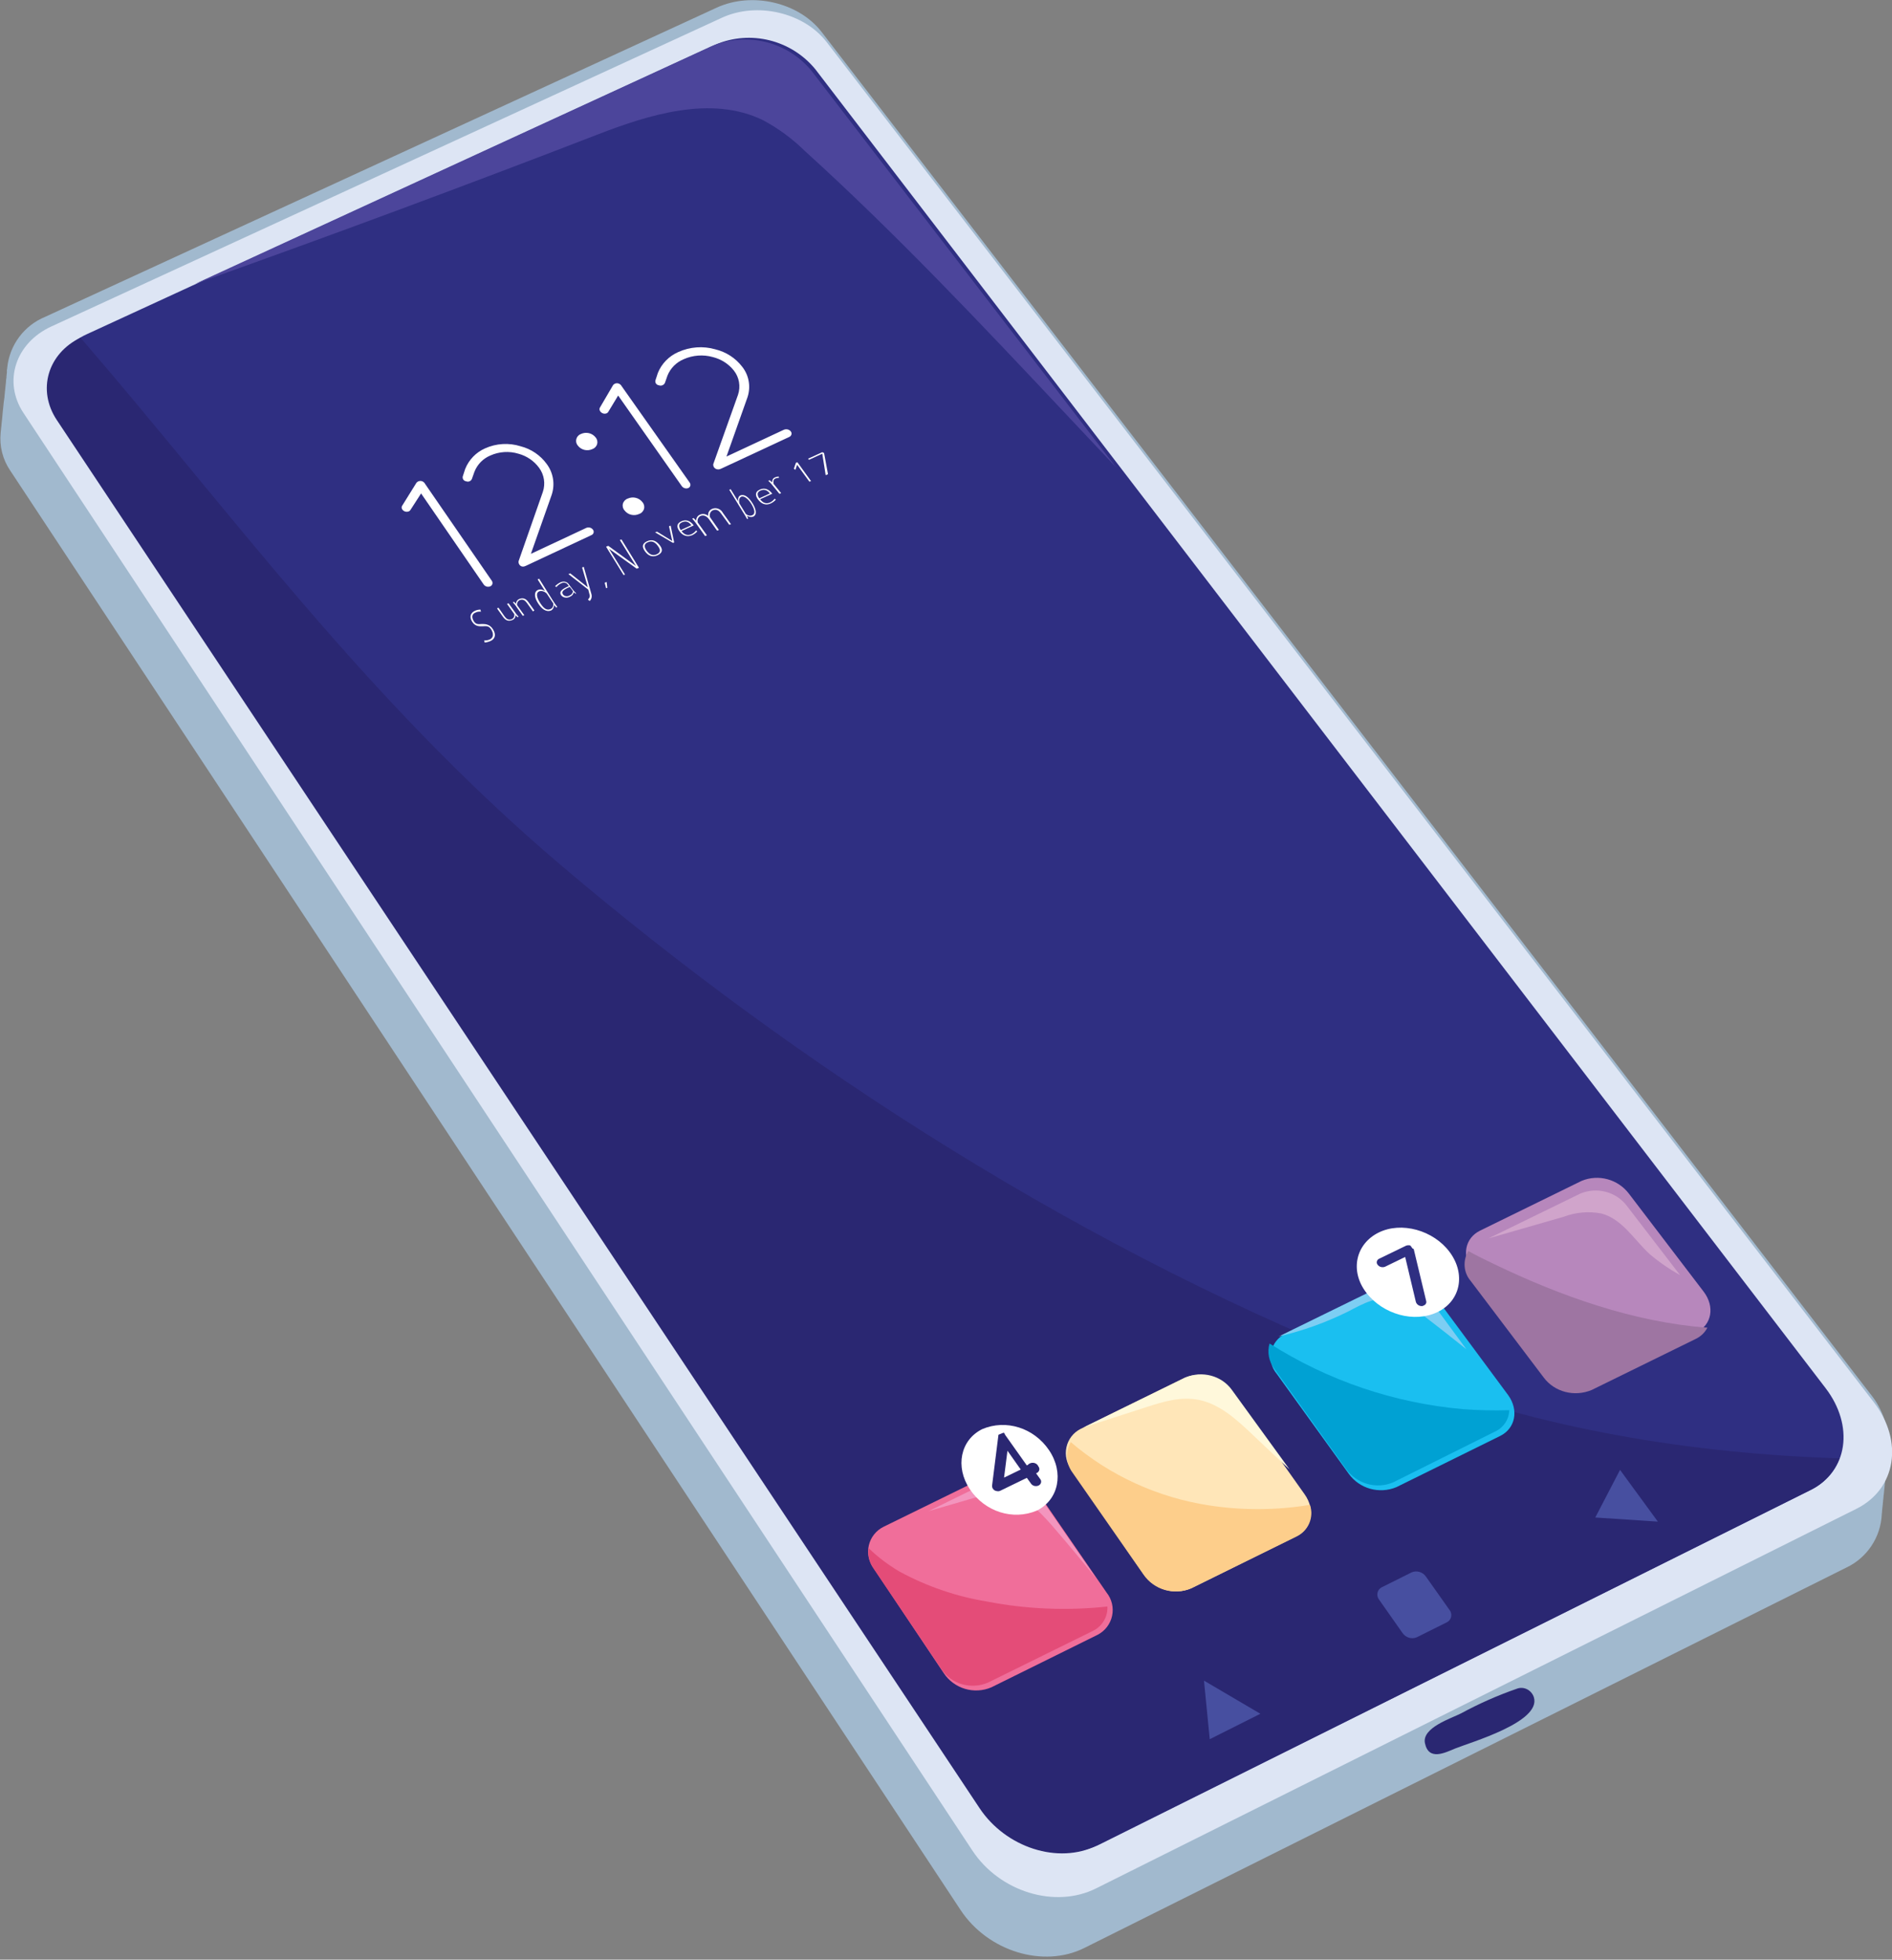 <?xml version="1.0" encoding="UTF-8"?>
<svg width="335px" height="347px" viewBox="0 0 335 347" version="1.1" xmlns="http://www.w3.org/2000/svg" xmlns:xlink="http://www.w3.org/1999/xlink">
    <rect x="0" y="0" width="335" height="347" fill="#808080" stroke="none"/>
    <!-- Generator: Sketch 61.2 (89653) - https://sketch.com -->
    <title>Asset 1</title>
    <desc>Created with Sketch.</desc>
    <g id="Landing" stroke="none" stroke-width="1" fill="none" fill-rule="evenodd">
        <g id="Process-Page" transform="translate(-307, -813)" fill-rule="nonzero">
            <g id="Asset-1" transform="translate(475.5, 982.5) rotate(-22) translate(-475.5, -982.5) translate(353, 811)">
                <path d="M238.398,324.37 L238.522,324.109 C238.573,324.024 238.618,323.937 238.659,323.847 C238.712,323.764 238.757,323.677 238.795,323.586 C238.846,323.506 238.891,323.423 238.932,323.337 C239.022,323.163 239.114,322.989 239.204,322.815 C239.255,322.734 239.3,322.651 239.341,322.566 C239.341,322.466 239.44,322.392 239.478,322.305 C239.569,322.13 239.66,321.956 239.751,321.782 C239.751,321.695 239.85,321.62 239.887,321.533 C239.924,321.446 239.987,321.359 240.024,321.272 C240.061,321.185 240.123,321.098 240.16,321.011 C240.198,320.924 240.26,320.849 240.297,320.75 C240.338,320.664 240.383,320.581 240.433,320.501 C240.524,320.327 240.615,320.152 240.706,319.978 C240.706,319.891 240.793,319.817 240.843,319.717 C240.884,319.632 240.929,319.548 240.979,319.468 C241.02,319.379 241.066,319.291 241.116,319.207 L241.24,318.946 C241.29,318.865 241.336,318.782 241.377,318.697 C241.467,318.523 241.558,318.348 241.649,318.174 C241.702,318.091 241.748,318.004 241.786,317.913 C241.836,317.833 241.882,317.75 241.923,317.664 C241.973,317.58 242.018,317.493 242.059,317.403 C242.109,317.318 242.155,317.231 242.196,317.142 C242.248,317.059 242.294,316.971 242.332,316.88 C242.382,316.8 242.428,316.717 242.469,316.632 C242.519,316.547 242.565,316.46 242.605,316.37 C242.605,316.283 242.705,316.196 242.742,316.109 C242.779,316.022 242.841,315.947 242.878,315.848 C242.916,315.748 242.978,315.686 243.015,315.599 C243.052,315.512 243.114,315.425 243.151,315.338 C243.192,315.248 243.238,315.161 243.288,315.077 C243.329,314.991 243.374,314.908 243.424,314.828 C243.516,314.654 243.607,314.48 243.698,314.305 C245.168,311.108 245.402,307.477 244.355,304.117 L162.534,10.986 C160.759,4.592 153.783,-0.297 146.944,0.014 L16.155,6.234 C12.165,6.259 8.505,8.462 6.61,11.982 L6.473,12.243 L6.337,12.454 L6.225,12.765 L6.089,13.014 C6.048,13.104 6.002,13.191 5.952,13.275 C5.911,13.365 5.866,13.452 5.815,13.537 C5.815,13.624 5.729,13.698 5.679,13.798 L5.542,14.047 L5.418,14.308 C5.368,14.392 5.322,14.48 5.282,14.569 C5.232,14.649 5.186,14.733 5.145,14.818 C5.095,14.902 5.049,14.99 5.009,15.079 C4.958,15.164 4.913,15.251 4.872,15.34 C4.822,15.425 4.776,15.512 4.736,15.602 C4.683,15.68 4.637,15.764 4.599,15.851 C4.549,15.935 4.503,16.022 4.463,16.112 C4.412,16.196 4.367,16.283 4.326,16.373 C4.276,16.457 4.23,16.545 4.189,16.634 C4.189,16.709 4.103,16.796 4.053,16.883 L3.916,17.144 L3.743,17.43 L3.606,17.679 L3.47,17.941 C3.429,18.03 3.383,18.117 3.333,18.202 C3.292,18.291 3.247,18.379 3.196,18.463 C3.156,18.548 3.11,18.632 3.06,18.712 C3.019,18.801 2.974,18.889 2.923,18.973 C2.883,19.063 2.837,19.15 2.787,19.234 C2.746,19.324 2.701,19.411 2.65,19.496 L2.526,19.744 C2.476,19.829 2.43,19.916 2.39,20.006 C2.339,20.09 2.294,20.177 2.253,20.267 C2.203,20.347 2.157,20.43 2.117,20.516 C2.066,20.6 2.021,20.687 1.98,20.777 C1.93,20.861 1.884,20.949 1.844,21.038 C1.793,21.123 1.748,21.21 1.707,21.299 C1.657,21.38 1.611,21.463 1.57,21.548 C1.52,21.633 1.475,21.72 1.434,21.809 C1.384,21.894 1.338,21.981 1.297,22.071 L1.161,22.332 C0.056,24.427 -0.274,26.846 0.23,29.162 L60.765,328.512 C62.503,337.109 70.484,343.602 78.577,342.956 L228.853,331.05 C232.94,330.83 236.566,328.352 238.262,324.619 C238.302,324.533 238.348,324.45 238.398,324.37 L238.398,324.37 Z" id="Path" fill="#A1B9CE"></path>
                <path d="M147.12,2.014 L16.545,8.226 C9.544,8.549 4.909,14.066 6.223,20.564 L66.646,319.531 C68.381,328.116 76.349,334.602 84.429,333.956 L234.46,322.066 C242.291,321.444 246.715,314.101 244.373,305.727 L162.685,12.972 C160.913,6.586 153.948,1.703 147.12,2.014 Z" id="Path" fill="#DDE5F4"></path>
                <path d="M144.289,6 L21.807,11.85 C15.234,12.161 10.93,17.511 12.232,23.832 L71.365,313.037 C73.052,321.299 80.543,327.558 88.071,326.961 L228.213,315.936 C235.531,315.364 239.623,308.297 237.391,300.209 L159.023,16.665 C157.004,10.232 151.011,5.894 144.289,6 Z" id="Path" fill="#2F2F82"></path>
                <path d="M235,312.657 C210.993,302.023 188.194,288.229 168.844,270.157 C124.902,229.113 89.677,178.541 64.512,130.569 C43.369,90.233 33.669,50.395 20.582,12 C14.132,12.435 9.949,17.721 11.231,23.953 L70.638,313.043 C72.331,321.301 79.852,327.558 87.41,326.961 L228.114,315.941 C230.747,315.774 233.214,314.597 235,312.657 Z" id="Path" fill="#2A2772"></path>
                <path d="M101.529,292.42 L80.599,293.998 C77.277,294.071 74.378,291.754 73.714,288.494 L69.175,266.69 C68.786,265.272 69.052,263.755 69.899,262.554 C70.747,261.354 72.086,260.597 73.55,260.49 L94.191,259.001 C97.448,258.957 100.285,261.217 100.974,264.404 L105.791,286.082 C106.217,287.5 105.985,289.034 105.159,290.262 C104.334,291.49 103.001,292.282 101.529,292.42 L101.529,292.42 Z" id="Path" fill="#F06E9A"></path>
                <path d="M140.667,289.437 L119.984,290.999 C116.678,291.059 113.788,288.753 113.077,285.488 L108.204,263.696 C107.785,262.293 108.018,260.774 108.839,259.566 C109.66,258.358 110.979,257.593 112.424,257.486 L132.831,256.001 C136.077,255.961 138.921,258.194 139.687,261.385 L144.823,283.087 C145.602,286.338 143.731,289.183 140.667,289.437 Z" id="Path" fill="#FFE6B8"></path>
                <path d="M180.816,286.474 L160.37,288 C157.074,288.037 154.191,285.808 153.426,282.631 L148.233,261.465 C147.786,260.12 147.989,258.646 148.783,257.469 C149.578,256.292 150.875,255.543 152.299,255.439 L172.482,254 C175.719,253.963 178.562,256.125 179.364,259.233 L184.82,280.312 C185.596,283.486 183.794,286.239 180.816,286.474 Z" id="Path" fill="#1ABFF0"></path>
                <path d="M219.911,282.492 L199.674,284 C196.392,284.035 193.514,281.82 192.712,278.642 L187.198,257.463 C186.387,254.336 188.146,251.645 191.128,251.433 L211.09,250 C214.316,249.977 217.153,252.125 218.002,255.233 L223.778,276.3 C224.639,279.502 222.917,282.255 219.911,282.492 Z" id="Path" fill="#B787BC"></path>
                <path d="M66.164,60.164 L63.354,62.145 C63.249,62.229 63.121,62.281 62.988,62.294 C62.695,62.302 62.414,62.179 62.218,61.958 C61.901,61.559 61.937,61.111 62.279,60.899 L66.103,58.108 C66.487,57.903 66.958,57.996 67.24,58.332 C67.366,58.488 67.442,58.679 67.459,58.88 L71.98,79.19 C72.029,79.385 71.987,79.593 71.865,79.752 C71.742,79.911 71.555,80.002 71.357,80 C70.914,80.01 70.521,79.712 70.404,79.277 L66.164,60.164 Z" id="Path" fill="#FFFFFF"></path>
                <path d="M77.686,77.74 L86.252,67.989 C87.255,66.824 87.621,65.244 87.231,63.759 C86.853,62.301 85.99,61.012 84.784,60.103 C83.446,59.021 81.758,58.462 80.036,58.53 C78.644,58.551 77.32,59.131 76.364,60.139 L75.471,61.151 C75.324,61.299 75.123,61.383 74.914,61.383 C74.705,61.383 74.504,61.299 74.357,61.151 C74.179,61.052 74.054,60.88 74.014,60.681 C73.974,60.482 74.023,60.275 74.149,60.115 L75.03,59.067 C76.239,57.806 77.895,57.066 79.644,57.007 C81.819,56.921 83.95,57.637 85.628,59.018 C87.185,60.162 88.29,61.814 88.749,63.686 C89.236,65.562 88.78,67.557 87.525,69.037 L80.182,77.362 L91.013,76.777 C91.468,76.774 91.867,77.081 91.979,77.521 C92.029,77.706 91.989,77.904 91.871,78.057 C91.754,78.209 91.573,78.299 91.38,78.301 L78.604,78.995 L78.481,78.995 C78.25,79.019 78.018,78.953 77.833,78.813 C77.529,78.538 77.467,78.086 77.686,77.74 L77.686,77.74 Z" id="Path" fill="#FFFFFF"></path>
                <path d="M96.377,61.002 C97.367,60.964 98.255,61.594 98.528,62.527 C98.674,62.934 98.603,63.387 98.338,63.732 C98.073,64.077 97.649,64.27 97.208,64.246 C96.216,64.285 95.328,63.647 95.07,62.708 C94.93,62.304 95.003,61.858 95.264,61.517 C95.525,61.176 95.942,60.983 96.377,61.002 Z M99.756,74.714 C100.758,74.674 101.657,75.317 101.92,76.265 C102.072,76.675 102.004,77.131 101.738,77.48 C101.472,77.829 101.044,78.023 100.601,77.997 C99.595,78.048 98.691,77.4 98.436,76.446 C98.284,76.037 98.352,75.58 98.618,75.232 C98.884,74.883 99.312,74.688 99.756,74.714 Z" id="Shape" fill="#FFFFFF"></path>
                <path d="M105.01,57.159 L102.319,59.176 C102.22,59.259 102.1,59.307 101.974,59.314 C101.687,59.329 101.41,59.204 101.223,58.976 C100.914,58.587 100.938,58.136 101.223,57.923 L104.879,55.105 C105.254,54.904 105.711,54.997 105.987,55.331 C106.113,55.487 106.192,55.678 106.213,55.882 L110.977,76.186 C111.029,76.378 110.992,76.586 110.878,76.746 C110.763,76.906 110.584,77 110.393,77 C109.961,77.003 109.579,76.708 109.452,76.273 L105.01,57.159 Z" id="Path" fill="#FFFFFF"></path>
                <path d="M116.077,74.729 L124.745,64.977 C125.751,63.791 126.094,62.208 125.664,60.734 C125.244,59.297 124.347,58.032 123.111,57.131 C121.713,56.043 119.954,55.48 118.158,55.545 C116.74,55.571 115.394,56.153 114.431,57.156 L113.537,58.176 C113.384,58.326 113.174,58.41 112.956,58.41 C112.738,58.41 112.529,58.326 112.375,58.176 C112.191,58.075 112.06,57.903 112.016,57.703 C111.972,57.504 112.019,57.295 112.146,57.131 L113.026,56.086 C114.253,54.81 115.959,54.061 117.762,54.007 C120.031,53.919 122.256,54.632 124.018,56.012 C125.61,57.152 126.757,58.777 127.273,60.623 C127.832,62.484 127.413,64.491 126.15,65.997 L118.745,74.36 L129.954,73.77 C130.427,73.768 130.844,74.069 130.975,74.507 C131.03,74.694 130.993,74.896 130.873,75.052 C130.753,75.209 130.564,75.303 130.362,75.307 L117.137,75.995 L117.009,75.995 C116.768,76.019 116.526,75.953 116.333,75.811 C115.976,75.564 115.866,75.1 116.077,74.729 Z" id="Path" fill="#FFFFFF"></path>
                <path d="M143.437,6.002 L43,10.767 C68.409,11.837 93.689,12.562 118.84,12.944 C128.636,13.081 140.243,13.976 147.069,21.577 C149.04,23.944 150.662,26.578 151.886,29.402 C161.346,48.969 169.258,69.283 177.308,89.958 L182,102 L158.288,16.663 C156.254,10.222 150.211,5.884 143.437,6.002 Z" id="Path" fill="#4C459B"></path>
                <path d="M85.587,279.639 C80.87,276.77 76.679,273.139 73.19,268.9 C71.787,267.075 70.605,265.095 69.669,263 C69.04,264.113 68.846,265.413 69.124,266.657 L73.587,287.684 C74.239,290.831 77.089,293.069 80.355,292.998 L100.934,291.475 C102.795,291.371 104.405,290.165 105,288.427 C98.115,286.479 91.569,283.516 85.587,279.639 L85.587,279.639 Z" id="Path" fill="#E44C78"></path>
                <path d="M128.421,278.581 C120.521,273.897 114.102,267.114 109.89,259 C108.336,260.233 107.66,262.258 108.166,264.167 L113.05,285.583 C113.763,288.792 116.659,291.058 119.974,290.999 L140.707,289.476 C143.032,289.328 144.877,287.477 145,285.171 C139.155,283.862 133.559,281.638 128.421,278.581 L128.421,278.581 Z" id="Path" fill="#FDCE8B"></path>
                <path d="M176.425,279.588 C165.565,274.046 156.183,265.957 149.07,256 C148.086,257.248 147.756,258.897 148.183,260.432 L153.295,281.624 C154.048,284.805 156.886,287.037 160.13,287 L180.305,285.41 C181.916,285.327 183.344,284.338 184,282.853 C181.42,281.899 178.892,280.81 176.425,279.588 Z" id="Path" fill="#00A1D3"></path>
                <path d="M222,282.442 C221.242,282.076 220.483,281.686 219.738,281.285 C208.198,275.06 198.25,265.827 189.567,256.046 C188.986,255.389 188.392,254.706 187.836,254 C186.257,255.196 185.616,257.212 186.23,259.055 L191.817,279.762 C192.629,282.869 195.545,285.035 198.87,285 L219.371,283.514 C220.347,283.449 221.272,283.071 222,282.442 L222,282.442 Z" id="Path" fill="#9E75A2"></path>
                <path d="M178.252,259.243 C177.452,256.129 174.614,253.963 171.383,254 L151.237,255.441 C151.158,255.434 151.079,255.434 151,255.441 C155.319,256.12 159.704,256.295 164.064,255.963 C166.949,255.69 170.197,255.193 172.807,257.205 C174.134,258.349 175.221,259.742 176.004,261.305 C177.69,264.174 179.376,267.081 181,270 L178.252,259.243 Z" id="Path" fill="#7DCEF3"></path>
                <path d="M210.048,252 L192,253.268 L205.751,254.705 C208.047,254.752 210.282,255.438 212.197,256.686 C215.266,259.029 215.782,263.147 217.415,266.565 C218.425,268.488 219.626,270.309 221,272 L216.85,257.073 C216.015,254.06 213.223,251.978 210.048,252 Z" id="Path" fill="#D0A4CB"></path>
                <path d="M144,278 L139.795,261.075 C139.036,258.068 136.219,255.963 133.003,256 L113,257.437 L124.78,258.287 C127.803,258.502 131,258.789 133.712,260.561 C136.785,262.596 138.502,266.079 140.007,269.346 C141.313,272.231 142.657,275.139 144,278 Z" id="Path" fill="#FFF8DB"></path>
                <path d="M94.541,260.001 L82,260.911 L91.123,261.834 C92.595,261.897 94.042,262.231 95.396,262.818 C98.573,264.384 100.138,268.161 101.305,271.537 C102.605,275.325 103.821,279.151 105,283 L101.016,265.174 C100.348,262.117 97.643,259.956 94.541,260.001 Z" id="Path" fill="#F395BE"></path>
                <path d="M67.817,88.995 C67.445,89.017 67.072,88.971 66.708,88.858 L66.765,88.475 C67.074,88.621 67.397,88.695 67.722,88.694 C68.21,88.694 68.784,88.352 68.678,87.326 C68.573,86.3 67.99,86.259 67.406,86.04 C66.823,85.822 66.191,85.548 66.029,84.55 C65.866,83.551 66.411,83.059 67.186,83.004 C67.528,82.983 67.87,83.039 68.2,83.168 L68.143,83.551 C67.839,83.378 67.512,83.303 67.186,83.332 C66.622,83.332 66.23,83.674 66.325,84.522 C66.421,85.37 66.918,85.425 67.435,85.616 C67.951,85.808 68.784,86.136 68.965,87.285 C69.147,88.434 68.592,88.94 67.817,88.995 Z" id="Path" fill="#FFFFFF"></path>
                <path d="M73.791,86.882 L73.582,86.429 C73.463,86.774 73.12,87.005 72.735,87 C71.962,87 71.606,86.577 71.439,85.908 L71,84.069 L71.293,84.069 L71.7,85.839 C71.826,86.37 72.045,86.823 72.746,86.823 C73.132,86.785 73.433,86.49 73.456,86.125 L72.944,84 L73.237,84 L73.791,86.252 C73.854,86.498 73.927,86.626 74,86.872 L73.791,86.882 Z" id="Path" fill="#FFFFFF"></path>
                <path d="M76.704,86.951 L76.276,85.184 C76.153,84.66 75.929,84.214 75.255,84.214 C74.873,84.255 74.57,84.54 74.52,84.903 L75.031,87 L74.745,87 L74.204,84.718 C74.143,84.485 74.071,84.35 74,84.117 L74.224,84.117 L74.429,84.573 C74.557,84.245 74.878,84.02 75.245,84 C76.031,84 76.398,84.417 76.561,85.078 L77,86.893 L76.704,86.951 Z" id="Path" fill="#FFFFFF"></path>
                <path d="M80.776,87.863 L80.595,87.315 C80.417,87.712 80.097,87.969 79.741,88 L79.741,88 C78.791,88 78.29,87.11 78.077,85.945 C77.863,84.781 78.077,83.808 78.962,83.753 C79.376,83.759 79.767,84 80.029,84.411 L79.592,82 L79.89,82 L80.712,86.603 C80.788,87.021 80.884,87.433 81,87.836 L80.776,87.863 Z M80.146,84.918 C79.923,84.424 79.523,84.106 79.079,84.068 C78.493,84.068 78.205,84.712 78.429,85.959 C78.653,87.205 79.026,87.781 79.794,87.726 C80.148,87.711 80.458,87.416 80.573,86.986 L80.146,84.918 Z" id="Shape" fill="#FFFFFF"></path>
                <path d="M84.871,86.869 C84.871,86.802 84.699,86.609 84.656,86.513 C84.497,86.807 84.161,86.991 83.796,86.985 C83.189,87.076 82.6,86.751 82.419,86.224 C82.269,85.646 82.516,85.261 83.935,85.184 L84.28,85.184 L84.204,84.924 C84.185,84.715 84.073,84.522 83.893,84.388 C83.713,84.254 83.48,84.19 83.247,84.212 C82.866,84.224 82.495,84.327 82.172,84.51 L82,84.289 C82.335,84.134 82.7,84.04 83.075,84.009 C83.702,83.934 84.282,84.318 84.387,84.876 L84.688,86.002 C84.775,86.296 84.879,86.585 85,86.869 L84.871,86.869 Z M84.376,85.377 L84.129,85.377 C82.946,85.434 82.645,85.665 82.774,86.195 C82.895,86.591 83.334,86.838 83.785,86.763 C84.154,86.778 84.49,86.574 84.613,86.262 L84.376,85.377 Z" id="Shape" fill="#FFFFFF"></path>
                <path d="M87.463,87.872 C87.439,88.404 87.134,88.857 86.704,89 L86.518,88.652 C86.926,88.485 87.066,88.276 87.101,88.026 L87.23,87.037 L85,83.181 L85.35,83.181 L87.311,86.647 L87.685,83 L88,83 L87.463,87.872 Z" id="Path" fill="#FFFFFF"></path>
                <polygon id="Path" fill="#FFFFFF" points="90.48 88 90.25 88 90.38 87 90.75 87"></polygon>
                <polygon id="Path" fill="#FFFFFF" points="96.572 86.82 93.348 81.721 94.264 87 93.995 87 93 81.18 93.418 81.18 96.622 86.321 95.706 81 96.005 81 97 86.82"></polygon>
                <path d="M100.888,85.997 C99.803,86.046 99.304,85.389 99.087,84.549 C98.87,83.709 99.011,83.062 100.074,83.004 C101.137,82.946 101.636,83.593 101.897,84.452 C102.157,85.312 101.962,85.94 100.888,85.997 Z M100.128,83.216 C99.336,83.216 99.217,83.834 99.401,84.539 C99.586,85.244 99.966,85.833 100.834,85.785 C101.701,85.737 101.734,85.138 101.539,84.433 C101.343,83.728 100.985,83.168 100.128,83.216 L100.128,83.216 Z" id="Shape" fill="#FFFFFF"></path>
                <polygon id="Path" fill="#FFFFFF" points="104.459 85 104.247 85 102 82.081 102.353 82.081 104.247 84.638 104.682 82 105 82"></polygon>
                <path d="M106.421,83.613 C106.611,84.292 107.013,84.835 107.861,84.787 C108.214,84.767 108.554,84.663 108.844,84.486 L109,84.709 C108.659,84.88 108.277,84.979 107.884,85 C106.879,85 106.321,84.389 106.098,83.593 C105.874,82.798 105.975,82.051 107.024,82.002 C108.074,81.954 108.576,82.643 108.81,83.496 L106.421,83.613 Z M107.058,82.216 C106.399,82.216 106.209,82.711 106.354,83.399 L108.431,83.302 C108.219,82.546 107.806,82.177 107.058,82.216 L107.058,82.216 Z" id="Shape" fill="#FFFFFF"></path>
                <path d="M114.68,85.748 L114.088,83.393 C113.953,82.839 113.694,82.235 112.856,82.285 C112.399,82.36 112.053,82.745 112.018,83.217 L112.634,85.912 L112.29,85.912 L111.723,83.519 C111.55,82.814 111.119,82.361 110.491,82.398 C110.042,82.461 109.695,82.832 109.653,83.293 L110.306,86 L109.961,86 L109.271,83.129 C109.196,82.843 109.105,82.561 109,82.285 L109.271,82.285 L109.53,82.877 C109.67,82.458 110.046,82.169 110.478,82.147 C111.03,82.103 111.554,82.4 111.809,82.902 C111.917,82.419 112.313,82.06 112.795,82.008 C113.191,81.966 113.587,82.089 113.893,82.35 C114.2,82.611 114.39,82.987 114.421,83.393 L115,85.773 L114.68,85.748 Z" id="Path" fill="#FFFFFF"></path>
                <path d="M119.151,86 C118.797,86.004 118.454,85.806 118.195,85.448 L118.195,85.986 L117.985,85.986 C117.94,85.56 117.876,85.14 117.794,84.726 L117,80 L117.268,80 L117.688,82.491 C117.8,82.011 118.101,81.684 118.444,81.67 C119.247,81.67 119.715,82.575 119.916,83.736 C120.117,84.896 119.993,85.943 119.151,86 Z M118.482,81.939 C118.106,81.971 117.802,82.403 117.765,82.958 L118.119,85.08 C118.354,85.497 118.708,85.728 119.075,85.703 C119.763,85.703 119.868,84.854 119.677,83.75 C119.486,82.646 118.979,81.896 118.482,81.939 L118.482,81.939 Z" id="Shape" fill="#FFFFFF"></path>
                <path d="M121.426,83.607 C121.626,84.297 122.025,84.832 122.868,84.793 C123.22,84.771 123.559,84.663 123.845,84.482 L124,84.706 C123.663,84.881 123.282,84.981 122.89,84.997 C121.892,85.046 121.337,84.395 121.104,83.597 C120.871,82.8 120.971,82.051 122.014,82.002 C123.057,81.954 123.556,82.644 123.8,83.5 L121.426,83.607 Z M122.047,82.207 C121.393,82.207 121.204,82.712 121.359,83.403 L123.423,83.305 C123.201,82.547 122.791,82.177 122.047,82.207 Z" id="Shape" fill="#FFFFFF"></path>
                <path d="M125.952,81.346 C125.754,81.251 125.526,81.207 125.297,81.219 C124.812,81.219 124.727,81.777 124.667,81.973 L125.297,84 L124.97,84 L124.267,81.747 C124.17,81.463 124.061,81.248 124,81.111 L124.267,81.111 L124.545,81.649 C124.63,81.414 124.776,81.032 125.285,81.003 C125.531,80.989 125.777,81.026 126,81.111 L125.952,81.346 Z" id="Path" fill="#FFFFFF"></path>
                <polygon id="Path" fill="#FFFFFF" points="130.693 83.99 129.792 80.397 129.188 81.109 129 80.835 129.723 80 130.01 80 131 84"></polygon>
                <polygon id="Path" fill="#FFFFFF" points="134.241 84 133.795 84 134.663 80.249 132.084 80.368 132 80.129 134.771 80 135 80.259"></polygon>
                <path d="M105.789,258.877 C106.794,263.579 104.11,267.665 99.783,267.999 C95.193,268.075 91.187,264.756 90.197,260.059 C89.229,255.37 91.925,251.323 96.228,251.001 C100.793,250.921 104.785,254.209 105.789,258.877 Z" id="Path" fill="#FFFFFF"></path>
                <path d="M184.703,252.934 C185.926,257.613 183.259,261.685 178.73,261.982 C174.202,262.28 169.621,258.764 168.32,254.072 C167.019,249.38 169.817,245.372 174.319,245.023 C178.821,244.674 183.493,248.268 184.703,252.934 Z" id="Path" fill="#FFFFFF"></path>
                <path d="M102.968,260.874 C103.036,261.092 102.994,261.326 102.856,261.512 C102.717,261.697 102.496,261.813 102.256,261.826 L102.127,261.826 L102.425,263.047 C102.497,263.263 102.459,263.498 102.323,263.684 C102.186,263.871 101.965,263.987 101.725,263.999 C101.191,264.021 100.719,263.675 100.612,263.181 L100.314,261.96 L95.135,262.314 L95.135,262.314 C94.918,262.333 94.702,262.277 94.527,262.156 C94.065,261.919 93.874,261.388 94.086,260.935 L98.437,253.134 L98.437,253.134 C98.444,253.11 98.444,253.085 98.437,253.061 C98.462,253.069 98.489,253.069 98.514,253.061 L98.514,253 L98.605,253 C98.605,253 98.605,253 98.605,253 L98.696,253 C98.696,253 98.696,253 98.696,253 L99.058,253 C99.058,253 99.136,253 99.175,253 C99.214,253 99.175,253 99.175,253 L99.265,253 L99.369,253 L99.369,253 L99.434,253 L99.511,253 L99.511,253.061 L99.589,253.134 L99.589,253.232 L99.589,253.232 C99.596,253.264 99.596,253.297 99.589,253.33 C99.589,253.33 99.589,253.33 99.589,253.415 L99.589,253.415 L101.13,259.909 L101.298,259.909 C101.654,259.733 102.081,259.746 102.424,259.944 C102.767,260.142 102.974,260.495 102.968,260.874 L102.968,260.874 Z M98.929,256.223 L96.585,260.41 L99.861,260.19 L98.929,256.223 Z" id="Shape" fill="#2A2772"></path>
                <path d="M179,250.071 L177.601,259.419 C177.569,259.74 177.287,259.985 176.95,259.984 C176.837,260.005 176.72,260.005 176.606,259.984 C176.129,259.826 175.818,259.384 175.845,258.901 L177.073,250.789 L173.12,251.06 C172.614,251.056 172.172,250.729 172.04,250.26 C171.966,250.058 171.996,249.835 172.118,249.657 C172.241,249.48 172.444,249.367 172.666,249.353 L177.92,249 L178.079,249 C178.202,249.021 178.322,249.056 178.435,249.106 L178.435,249.106 C178.469,249.119 178.498,249.139 178.521,249.165 C178.546,249.168 178.57,249.168 178.595,249.165 L178.656,249.224 C178.663,249.247 178.663,249.271 178.656,249.294 C178.679,249.324 178.708,249.348 178.742,249.365 C178.742,249.365 178.742,249.365 178.742,249.447 C178.742,249.53 178.742,249.447 178.742,249.518 C178.788,249.627 178.817,249.742 178.828,249.859 C178.9,249.918 178.958,249.99 179,250.071 L179,250.071 Z" id="Path" fill="#2F2F82"></path>
                <path d="M159.763,313.528 L153.738,314 C152.759,314.013 151.905,313.319 151.689,312.336 L150.074,305.384 C149.936,304.963 149.993,304.5 150.227,304.127 C150.462,303.755 150.85,303.513 151.279,303.472 L157.232,303 C158.207,302.986 159.06,303.673 159.281,304.651 L160.92,311.604 C161.062,312.019 161.014,312.477 160.789,312.851 C160.564,313.225 160.187,313.474 159.763,313.528 Z" id="Path" fill="#474FA0"></path>
                <polygon id="Path" fill="#474FA0" points="113 317 115.941 307 123 316.183"></polygon>
                <polygon id="Path" fill="#474FA0" points="201 311 191 306.174 198.224 300"></polygon>
                <path d="M166.751,329.082 C163.15,328.902 159.541,329.019 155.959,329.43 C154.088,329.605 148.572,329.157 148.069,331.92 C147.493,335.093 150.671,334.832 152.685,334.807 C155.635,334.807 168.597,336.176 168.993,331.621 C169.043,330.97 168.83,330.326 168.404,329.845 C167.979,329.363 167.38,329.087 166.751,329.082 L166.751,329.082 Z" id="Path" fill="#2A2772"></path>
            </g>
        </g>
    </g>
</svg>